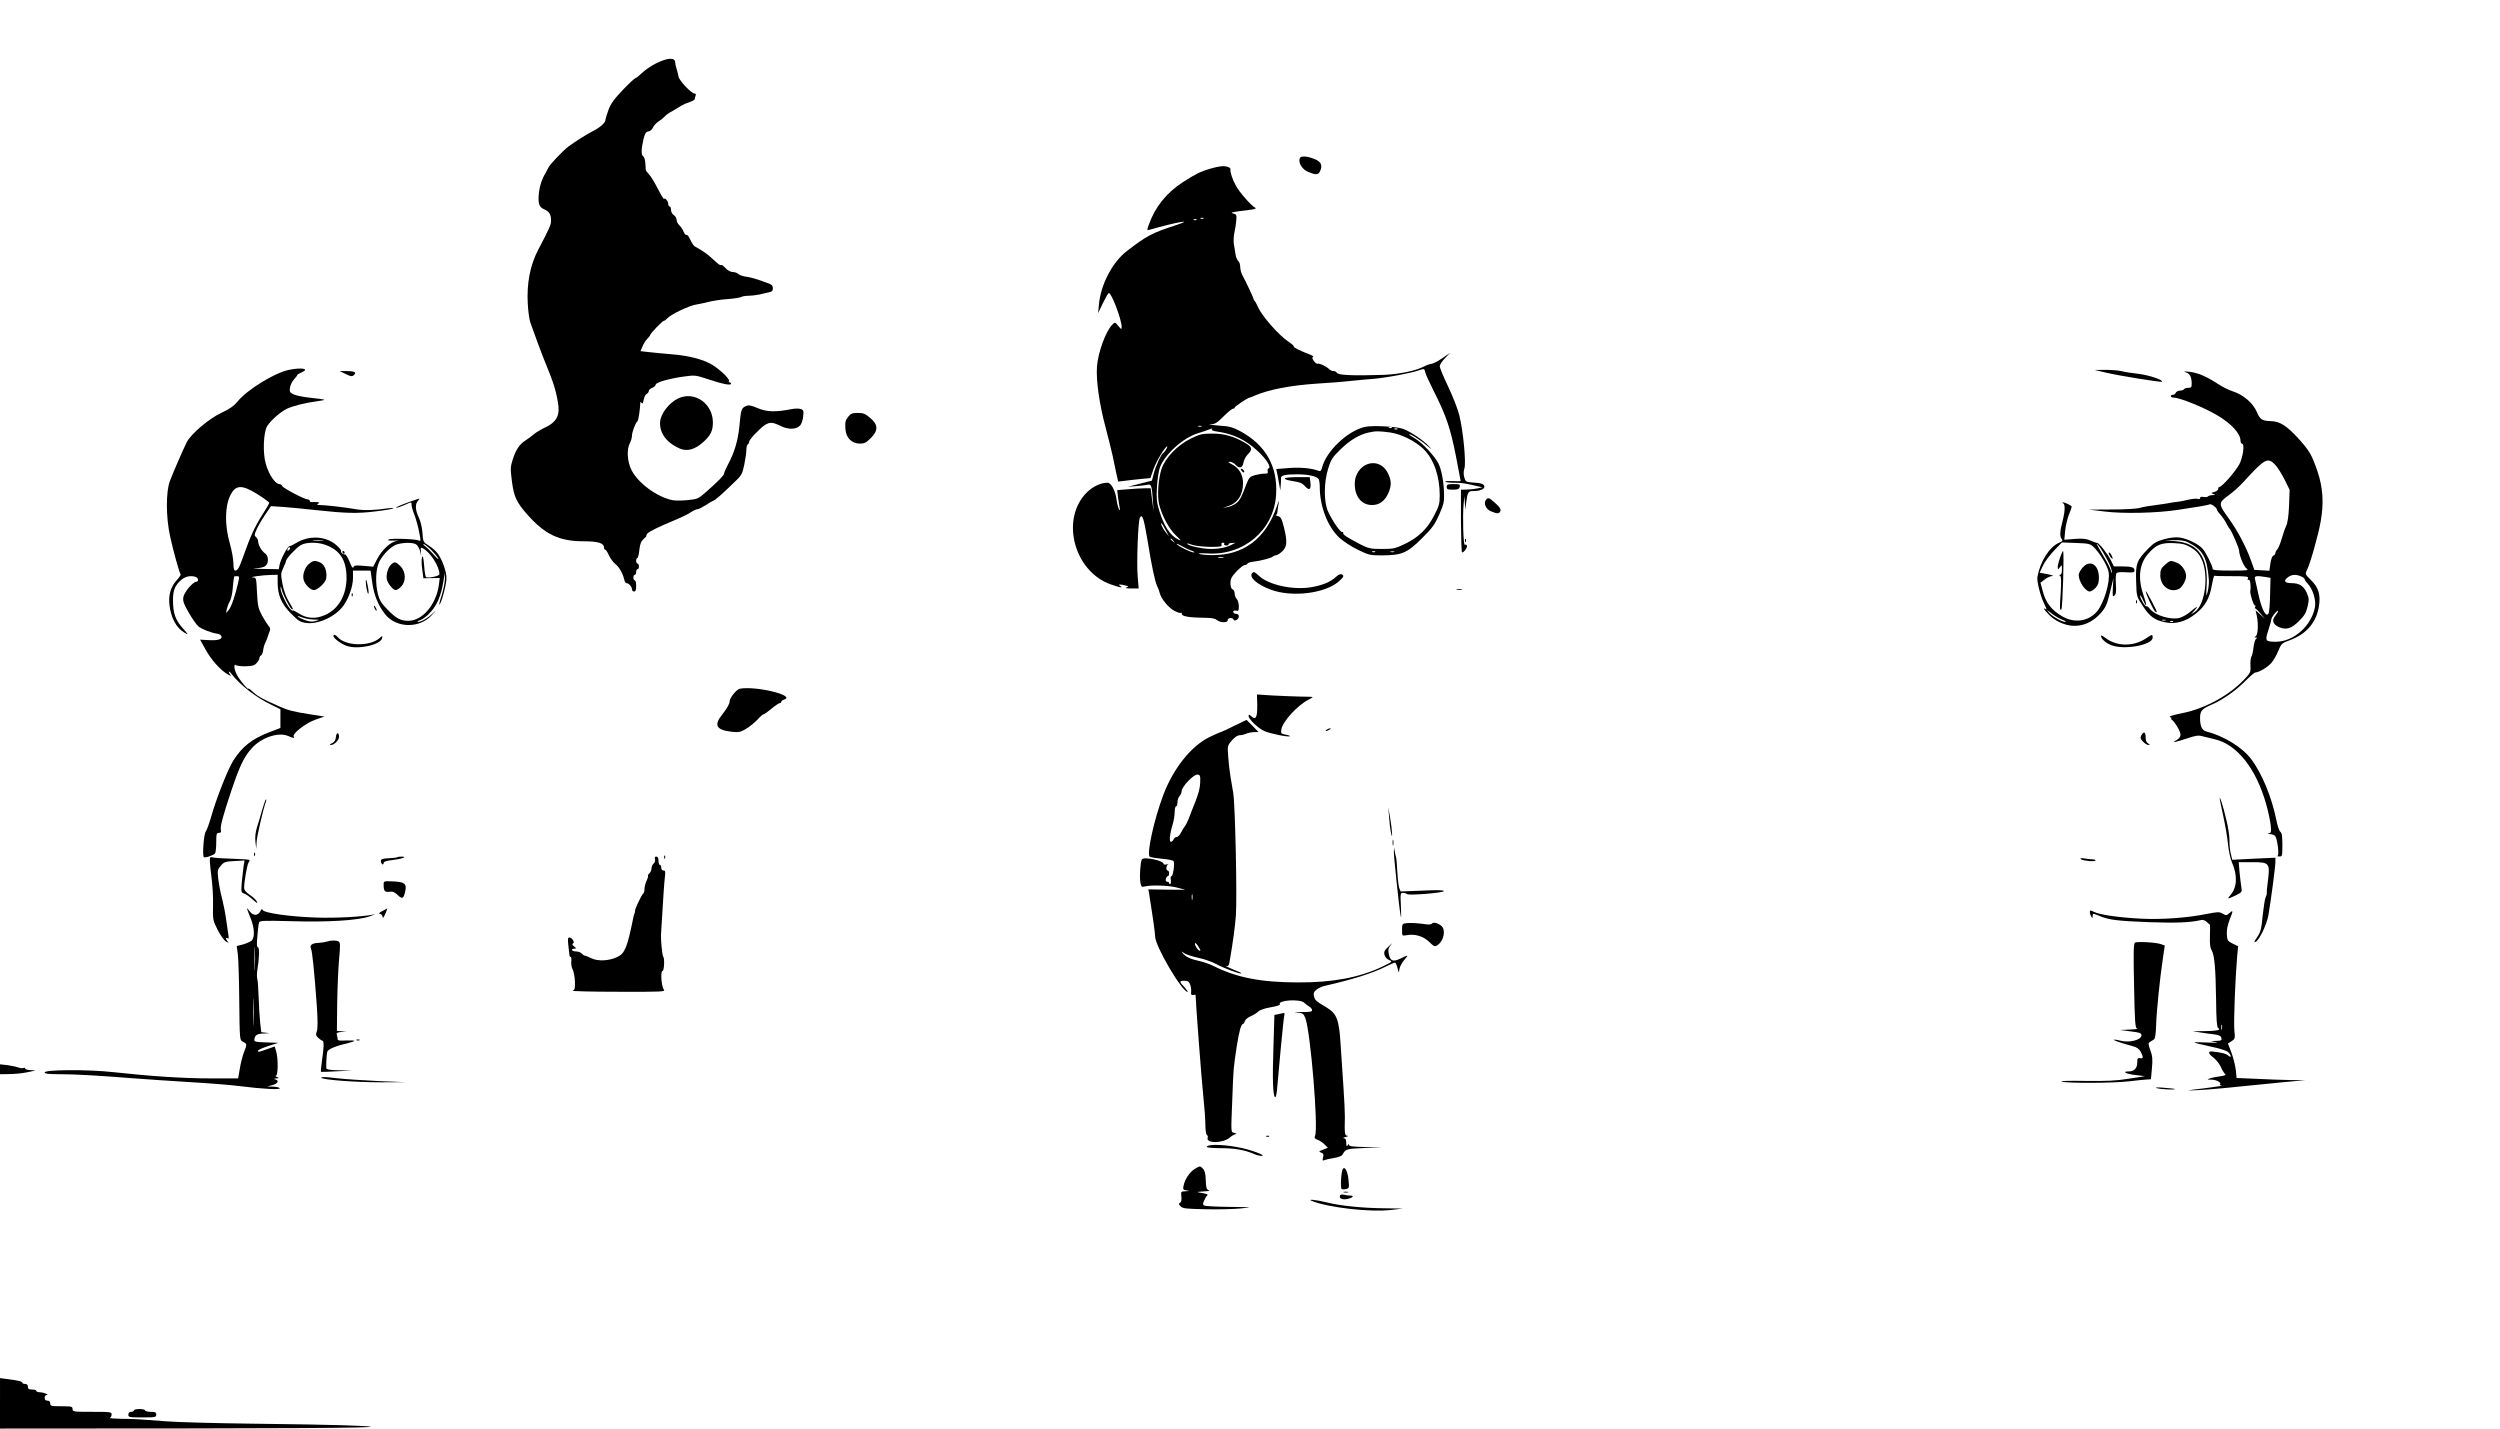 <?xml version="1.0" standalone="no"?>
<!DOCTYPE svg PUBLIC "-//W3C//DTD SVG 20010904//EN"
 "http://www.w3.org/TR/2001/REC-SVG-20010904/DTD/svg10.dtd">
<svg version="1.0" xmlns="http://www.w3.org/2000/svg"
 width="1792pt" height="1024pt" viewBox="0 0 1792 1024"
 preserveAspectRatio="xMidYMid meet">

<g transform="translate(0,1024) scale(0.1,-0.1)"
fill="#000000" stroke="none">
<path d="M4703 9786 c-34 -17 -79 -48 -100 -68 -22 -21 -43 -38 -48 -38 -5 0
-46 -38 -91 -85 -63 -66 -86 -98 -103 -144 -11 -32 -21 -63 -21 -69 0 -21 -35
-53 -85 -79 -48 -24 -137 -81 -180 -113 -40 -30 -136 -131 -145 -153 -6 -12
-14 -29 -19 -37 -26 -41 -42 -90 -48 -141 -8 -77 1 -104 37 -119 36 -15 50
-37 50 -80 0 -32 -8 -50 -92 -210 -58 -111 -83 -241 -75 -386 3 -54 11 -115
18 -134 36 -102 83 -229 94 -255 71 -173 87 -221 104 -317 17 -95 -7 -143 -95
-184 -28 -13 -62 -34 -75 -45 -13 -12 -41 -32 -62 -46 -44 -28 -70 -67 -93
-141 -15 -46 -16 -65 -5 -148 14 -114 33 -155 115 -247 124 -139 227 -187 399
-187 106 0 147 -13 147 -46 0 -8 4 -14 8 -14 5 0 17 -18 27 -41 10 -22 31 -50
46 -62 28 -23 52 -64 63 -109 3 -16 11 -28 17 -28 16 0 39 -26 39 -44 0 -9 7
-16 15 -16 11 0 15 11 15 40 0 22 -4 40 -10 40 -5 0 -10 9 -10 20 0 11 5 20
10 20 6 0 10 9 10 20 0 11 5 20 10 20 6 0 10 9 10 20 0 11 -4 20 -10 20 -5 0
-10 9 -10 20 0 11 4 20 9 20 4 0 11 26 14 58 5 45 12 62 32 80 14 12 23 22 19
22 -3 0 -1 6 5 14 13 16 81 49 196 97 44 18 96 43 115 56 19 13 41 23 50 23 8
0 35 14 60 30 25 16 48 30 51 30 10 0 62 45 140 121 66 62 69 68 84 138 8 40
15 87 15 106 0 19 5 37 10 40 6 3 10 12 10 19 0 15 75 94 112 119 36 23 57 22
115 -7 55 -27 112 -25 139 5 9 10 19 39 21 63 5 41 3 47 -17 54 -13 5 -43 4
-69 -1 -110 -22 -175 -20 -239 7 -51 22 -65 24 -86 15 -32 -15 -35 -25 -46
-144 -10 -103 -35 -188 -84 -279 -14 -27 -26 -54 -26 -61 0 -12 -46 -59 -132
-134 -53 -47 -60 -49 -131 -56 -41 -4 -90 -4 -108 0 -113 24 -247 124 -293
217 -30 60 -35 146 -11 192 8 15 15 39 15 52 0 27 26 95 39 104 7 4 18 76 21
135 0 6 4 4 9 -3 6 -10 10 -3 15 23 4 20 14 39 22 42 7 3 14 12 14 19 0 8 11
19 25 24 14 5 25 16 25 23 0 16 101 45 210 59 71 10 80 8 165 -20 108 -36 165
-47 165 -32 0 5 -5 10 -11 10 -5 0 -7 4 -4 10 8 12 -68 85 -121 116 -64 38
-167 65 -284 74 -58 5 -133 12 -167 16 l-62 7 15 35 c8 20 24 44 34 54 11 11
20 22 20 26 1 11 88 102 98 102 5 0 17 9 26 19 24 27 152 88 201 97 22 3 64
13 94 20 30 8 91 17 135 20 45 3 89 10 98 15 9 5 33 9 53 9 20 0 55 4 78 9 23
6 54 12 70 16 20 4 27 11 27 29 0 17 -8 26 -27 33 -16 5 -50 18 -78 28 -27 9
-68 20 -89 22 -22 3 -46 12 -54 19 -7 8 -25 14 -39 14 -15 0 -36 11 -49 25
-13 14 -26 25 -29 25 -3 0 -9 0 -13 0 -4 0 -28 19 -53 43 -39 37 -64 54 -129
91 -8 5 -23 27 -32 48 -10 22 -21 37 -26 34 -6 -3 -15 7 -22 23 -6 16 -20 37
-31 47 -10 9 -19 27 -19 38 0 12 -9 27 -20 34 -11 7 -20 23 -20 37 0 14 -4 25
-10 25 -5 0 -10 8 -10 19 0 19 -23 45 -31 36 -3 -2 -22 30 -44 72 -21 43 -49
89 -62 102 -12 14 -23 28 -24 31 0 3 -1 24 -3 48 -1 24 -8 47 -15 51 -16 10
-15 52 1 121 11 45 18 56 36 58 13 2 27 14 32 27 5 13 22 32 37 42 15 9 37 27
48 38 11 12 27 24 35 28 8 4 33 18 55 32 22 14 47 28 55 31 8 3 27 10 43 16
15 6 27 14 27 18 0 5 3 15 6 24 4 10 1 16 -8 16 -22 0 -108 91 -114 120 -2 14
-9 39 -14 56 -6 17 -10 37 -10 46 0 38 -55 35 -137 -6z"/>
<path d="M9317 9106 c-13 -33 18 -82 62 -99 53 -22 68 -21 81 2 21 40 12 68
-26 86 -56 26 -110 31 -117 11z"/>
<path d="M8675 9031 c-69 -20 -105 -38 -195 -96 -118 -76 -200 -178 -245 -305
-15 -42 -15 -42 8 -36 193 55 327 78 186 32 -172 -56 -208 -75 -351 -185 -104
-79 -189 -242 -201 -386 l-6 -60 35 73 c19 39 38 72 42 72 20 0 92 -191 92
-243 -1 -21 -2 -20 -24 7 -23 28 -24 28 -43 9 -47 -47 -103 -200 -110 -303 -7
-98 18 -271 61 -430 18 -69 41 -161 51 -205 9 -44 22 -104 28 -134 l12 -53 50
6 c27 4 79 9 115 13 l66 6 23 66 c20 56 83 161 97 161 7 0 -15 -38 -26 -45
-17 -10 -56 -96 -70 -150 l-13 -50 -86 -22 -86 -22 65 5 c36 3 72 8 81 10 21
6 27 -17 33 -117 l5 -74 -11 83 -10 82 -42 0 c-24 0 -78 -3 -121 -7 l-77 -6 6
-51 c4 -28 9 -62 12 -76 4 -19 3 -21 -5 -10 -5 8 -13 37 -17 65 -9 69 -39 125
-66 125 -46 0 -102 -26 -145 -67 -195 -190 -96 -571 172 -663 63 -22 89 -26
65 -10 -13 9 -13 10 0 10 8 0 26 -3 39 -7 23 -6 23 -7 5 -14 -12 -4 1 -7 34
-7 l54 0 -7 84 c-9 98 3 405 16 425 17 27 28 -7 53 -156 32 -197 55 -304 70
-335 7 -14 16 -37 19 -51 10 -41 64 -107 106 -128 21 -11 41 -17 45 -14 3 4 6
2 6 -4 0 -22 45 -30 192 -32 27 -1 53 -7 62 -16 8 -8 28 -15 45 -15 21 0 31 5
31 15 0 17 36 21 42 4 6 -17 38 2 38 22 0 12 -7 19 -20 19 -11 0 -20 6 -20 14
0 9 7 12 20 9 17 -5 20 0 20 32 0 20 -7 43 -15 51 -8 9 -15 26 -15 40 0 14 -7
27 -15 30 -10 4 -15 20 -15 44 0 31 8 46 43 84 24 25 51 46 60 46 8 0 17 5 19
10 2 6 21 12 43 14 51 6 127 26 140 37 5 5 15 9 22 9 7 0 27 12 43 27 36 32
39 72 12 178 -15 58 -22 71 -43 76 -13 4 -19 7 -14 8 6 1 11 9 11 19 1 9 4 35
8 57 6 34 4 32 -12 -15 -78 -230 -239 -351 -462 -349 -41 0 -84 4 -95 9 -11 4
14 6 60 3 260 -17 477 168 492 420 13 204 -75 359 -260 458 -53 28 -76 34
-157 39 -52 4 -77 8 -55 8 35 2 48 10 95 57 30 30 60 55 67 55 7 0 13 4 13 9
0 7 95 71 107 71 3 0 19 6 36 14 104 44 252 73 443 86 87 5 200 14 249 20 50
5 124 12 165 15 89 8 263 40 319 60 41 14 41 14 47 -13 3 -15 33 -80 66 -145
85 -169 115 -258 154 -456 19 -96 34 -176 34 -178 0 -3 -25 -3 -55 -1 -30 1
-55 0 -55 -4 0 -5 27 -8 61 -8 55 0 83 -4 174 -26 l30 -7 -30 -7 c-16 -4 -51
-8 -77 -9 l-46 -1 0 -225 c1 -124 4 -225 8 -225 14 0 42 39 35 50 -3 5 -10 8
-15 5 -11 -7 -17 206 -9 290 l6 60 3 -50 3 -50 7 56 c9 68 15 79 44 79 52 0
86 12 86 31 0 20 -19 27 -90 31 -41 3 -45 6 -54 36 -6 21 -6 45 1 65 13 42 -9
270 -37 382 -11 44 -47 136 -80 205 -33 69 -60 134 -60 145 0 10 17 37 38 58
l37 39 -50 -35 c-46 -32 -73 -45 -100 -48 -5 -1 -26 -9 -45 -19 -57 -29 -178
-53 -285 -57 -224 -7 -327 -2 -333 16 -2 6 -12 11 -22 11 -10 0 -25 6 -32 14
-20 20 -71 44 -84 39 -6 -2 -18 7 -27 21 -12 17 -13 26 -5 28 6 2 -4 10 -23
17 -67 25 -121 52 -115 58 3 3 -14 18 -37 33 -70 46 -194 187 -221 252 -8 18
-18 37 -23 41 -4 5 -8 12 -8 16 0 7 -58 130 -81 171 -7 14 -14 39 -14 56 0 17
-6 37 -14 43 -8 7 -17 28 -20 49 -3 20 -8 54 -12 74 -3 21 -1 59 5 85 6 27 12
66 13 88 3 34 0 40 -22 45 -27 7 -12 10 119 26 39 5 49 9 37 16 -30 17 -111
109 -137 157 -24 42 -43 100 -39 117 3 12 -25 24 -55 23 -16 0 -57 -8 -90 -18z
m-48 -357 c-3 -3 -12 -4 -19 -1 -8 3 -5 6 6 6 11 1 17 -2 13 -5z m-50 -10 c-3
-3 -12 -4 -19 -1 -8 3 -5 6 6 6 11 1 17 -2 13 -5z m36 -1481 c-7 -2 -19 -2
-25 0 -7 3 -2 5 12 5 14 0 19 -2 13 -5z m73 -22 c-3 -5 16 -12 42 -15 111 -16
200 -58 285 -137 64 -58 102 -119 80 -126 -6 -2 -9 -12 -6 -21 3 -14 -2 -18
-24 -17 -15 0 -46 -5 -68 -11 -35 -10 -42 -17 -59 -60 -38 -101 -48 -120 -76
-142 -16 -12 -43 -24 -62 -27 l-33 -5 35 11 c71 22 110 81 110 167 0 60 -30
109 -80 134 -27 14 -30 18 -14 18 11 0 29 -9 39 -20 28 -31 51 -26 58 14 3 18
17 45 31 59 36 36 33 52 -18 82 -82 48 -154 68 -240 67 -69 0 -88 -5 -151 -36
-95 -47 -183 -138 -209 -217 -24 -73 -32 -195 -17 -256 21 -82 71 -175 120
-221 39 -37 42 -41 16 -29 -58 29 -102 97 -136 208 -18 59 -21 87 -16 168 3
53 12 116 21 140 35 94 164 211 271 245 33 10 69 22 80 27 27 10 27 10 21 0z
m-332 -718 l26 -48 -24 29 c-21 26 -40 66 -31 66 2 0 15 -21 29 -47z m57 -80
c13 -16 12 -17 -3 -4 -10 7 -18 15 -18 17 0 8 8 3 21 -13z m127 -69 c20 -7 29
-13 19 -14 -20 0 -113 45 -122 60 -3 5 10 0 30 -11 20 -12 53 -28 73 -35z
m136 26 c74 0 87 2 82 15 -3 9 0 15 10 15 8 0 12 -4 9 -10 -3 -5 3 -10 15 -10
12 0 19 4 16 8 -2 4 7 9 22 10 l27 1 -25 -13 c-51 -28 -136 -38 -211 -26 -63
9 -109 24 -109 34 0 2 17 -2 38 -10 20 -7 77 -13 126 -14z m94 -77 c-10 -2
-26 -2 -35 0 -10 3 -2 5 17 5 19 0 27 -2 18 -5z"/>
<path d="M8900 6865 c7 -9 15 -13 17 -11 7 7 -7 26 -19 26 -6 0 -6 -6 2 -15z"/>
<path d="M2072 7589 c-102 -20 -302 -143 -370 -228 -24 -30 -57 -53 -115 -80
-90 -42 -218 -151 -249 -212 -26 -52 -98 -218 -121 -279 -28 -77 -28 -257 2
-393 22 -102 67 -266 76 -275 2 -3 -11 -22 -30 -43 -42 -47 -59 -106 -50 -178
12 -94 49 -161 107 -196 31 -18 31 -16 -13 33 -52 58 -69 107 -69 202 0 69 15
106 60 144 30 25 70 33 104 20 19 -7 21 -34 3 -34 -24 0 -87 -75 -93 -111 -4
-28 3 -49 40 -112 24 -42 55 -86 68 -97 24 -20 93 -47 138 -53 14 -2 26 -11
28 -20 4 -21 -31 -30 -100 -25 l-54 3 39 -70 c41 -75 107 -149 160 -179 17
-10 26 -13 20 -5 -7 7 -13 18 -13 23 0 6 8 0 18 -13 63 -82 179 -172 291 -225
l61 -30 0 -67 0 -67 -81 -31 c-124 -48 -194 -103 -258 -205 -39 -63 -121 -271
-156 -396 -15 -52 -33 -102 -40 -110 -14 -16 -26 -172 -14 -184 8 -8 72 14 81
28 4 6 8 41 8 79 0 59 2 67 19 67 14 0 18 5 14 20 -6 24 13 96 74 279 60 179
92 246 147 307 68 77 190 118 260 89 41 -18 49 -18 41 -5 -12 20 82 94 152
120 l68 24 -110 17 c-109 17 -152 28 -210 54 -135 60 -159 73 -206 118 -11 9
-19 14 -19 11 0 -12 -45 40 -73 83 -15 24 -27 55 -27 70 0 16 4 23 8 17 4 -6
35 -10 69 -10 50 1 66 5 82 23 12 12 21 29 21 37 0 8 5 16 11 18 6 2 13 18 15
36 2 18 9 42 15 54 6 11 15 33 19 47 4 14 11 33 15 42 3 9 0 23 -9 31 -8 9
-29 42 -47 74 -28 53 -32 70 -37 167 -5 107 -5 107 -31 108 -35 2 72 17 132
18 l47 1 0 -54 c0 -91 26 -153 95 -223 52 -53 66 -62 108 -68 86 -13 212 45
269 124 39 55 68 139 68 199 l0 52 63 0 63 0 12 -85 c12 -91 44 -168 95 -231
81 -98 246 -99 332 -3 l30 34 -35 -32 c-34 -31 -88 -58 -97 -49 -3 2 6 7 19
11 13 4 38 21 56 39 61 57 94 130 112 251 l8 50 1 -42 c0 -23 -10 -77 -23
-119 -14 -42 -21 -73 -16 -68 16 17 50 146 50 190 0 49 -31 135 -65 179 -12
17 -41 41 -63 55 -39 24 -40 27 -44 91 -3 39 -14 85 -27 111 -25 53 -27 95 -5
119 16 17 15 18 -17 7 -76 -25 -153 -57 -139 -57 8 -1 35 8 59 19 53 24 51 24
51 0 0 -11 9 -43 21 -72 11 -29 26 -84 33 -121 13 -63 13 -68 -3 -61 -26 11
-197 17 -215 7 -12 -7 1 -9 41 -8 32 1 41 0 20 -2 -47 -5 -109 -63 -147 -136
l-25 -49 -68 6 c-56 5 -69 4 -74 -10 -4 -10 -13 2 -27 38 -12 29 -26 53 -31
53 -17 0 -36 16 -30 25 3 5 -13 24 -36 44 -76 65 -196 70 -288 13 -20 -12 -40
-22 -46 -22 -14 0 -63 -93 -71 -132 l-6 -33 -112 2 c-64 1 -86 3 -51 5 66 4
85 18 85 64 0 17 -8 34 -21 43 -24 17 -49 60 -49 86 0 10 -7 23 -15 30 -13 11
-13 16 1 48 8 21 35 68 60 106 l46 68 91 -6 c51 -4 148 -13 217 -21 232 -25
308 -27 439 -11 68 8 126 18 130 22 3 4 -12 4 -34 1 -101 -15 -175 -17 -235
-7 -77 14 -213 29 -255 30 -23 0 -27 2 -15 10 12 8 10 10 -10 11 -14 1 -31 1
-37 0 -7 -1 -13 3 -13 9 0 5 -6 10 -14 10 -23 0 -177 81 -183 96 -3 8 -12 14
-20 14 -30 0 -76 67 -98 145 -23 77 -17 227 10 271 27 42 94 101 141 124 45
21 137 44 224 55 66 9 62 11 -57 24 -50 5 -105 17 -121 25 -25 13 -28 19 -24
47 3 18 15 44 28 58 13 14 24 29 24 32 0 4 13 12 30 19 62 26 6 38 -88 19z
m-227 -891 c46 -29 84 -57 85 -62 0 -5 -23 -45 -51 -88 -52 -82 -86 -156 -134
-293 -31 -87 -41 -105 -60 -105 -7 0 -12 18 -12 53 0 28 -12 95 -27 147 -35
123 -34 257 2 333 39 83 82 86 197 15z m468 -335 c-18 -2 -48 -2 -65 0 -18 2
-4 4 32 4 36 0 50 -2 33 -4z m18 -28 c106 -38 152 -109 153 -235 0 -124 -56
-224 -151 -267 -69 -32 -134 -28 -193 11 -22 14 -40 23 -40 20 0 -4 -7 -1 -16
7 -23 19 -74 125 -73 151 1 19 2 17 8 -7 9 -37 57 -131 71 -140 16 -10 12 2
-20 54 -19 30 -36 78 -45 124 -13 70 -13 77 5 115 11 23 20 46 20 51 0 16 71
92 105 113 37 22 116 24 176 3z m653 2 c10 -7 22 -29 27 -47 l8 -35 -2 32 c-3
28 -1 31 15 22 53 -28 118 -130 118 -185 0 -14 -86 -31 -97 -20 -4 4 -10 41
-13 84 -4 53 -9 71 -15 59 -4 -11 -4 -49 1 -85 l9 -67 59 1 58 1 -6 -49 c-19
-141 -118 -258 -219 -258 -56 0 -87 17 -148 79 -45 46 -59 69 -70 112 -20 80
-16 178 9 231 28 57 91 118 134 128 52 13 113 11 132 -3z m104 -36 c22 -22 46
-50 53 -63 6 -13 -7 -2 -31 25 -23 26 -51 54 -63 62 -12 8 -16 15 -10 15 6 0
29 -18 51 -39z m-1016 -3 c-7 -7 -12 -8 -12 -2 0 14 12 26 19 19 2 -3 -1 -11
-7 -17z m-364 -230 c-20 -92 -49 -177 -68 -200 l-20 -23 6 30 c4 17 13 41 21
54 8 13 17 49 20 81 4 47 8 85 12 98 1 1 10 2 20 2 17 0 18 -4 9 -42z m539
-269 c48 -1 48 -1 15 -10 -26 -8 -44 -6 -78 7 -25 9 -47 21 -50 25 -2 5 11 2
30 -6 20 -8 57 -15 83 -16z"/>
<path d="M2217 6200 c-31 -24 -50 -78 -41 -114 8 -35 49 -76 75 -76 11 0 36
15 55 34 26 26 34 42 34 70 0 47 -17 81 -47 95 -34 15 -47 14 -76 -9z"/>
<path d="M2801 6191 c-22 -22 -36 -79 -27 -109 10 -31 46 -72 62 -72 8 0 26
11 39 25 37 37 35 106 -4 146 -35 34 -44 36 -70 10z"/>
<path d="M15095 7569 c93 -22 396 -71 402 -65 12 12 -93 47 -167 56 -47 5
-103 14 -125 20 -22 5 -74 9 -115 9 l-75 -1 80 -19z"/>
<path d="M2478 7559 c34 -17 45 -19 57 -9 24 20 7 30 -48 30 l-52 0 43 -21z"/>
<path d="M15671 7570 c28 -11 39 -35 39 -82 0 -23 -4 -28 -24 -28 -14 0 -28
-4 -31 -10 -3 -5 -17 -10 -30 -10 -12 0 -25 -7 -29 -15 -3 -8 -12 -15 -21 -15
-8 0 -15 -4 -15 -10 0 -5 9 -10 20 -10 44 0 218 -70 315 -128 100 -59 165
-130 165 -182 0 -11 5 -20 10 -20 21 0 9 -94 -18 -147 -27 -51 -124 -163 -143
-163 -5 0 -9 -7 -9 -15 0 -8 -12 -18 -27 -21 -25 -7 -25 -8 -8 -15 17 -7 16
-8 -7 -8 -15 -1 -29 -5 -32 -10 -3 -4 -17 -6 -31 -3 -16 3 -25 0 -25 -8 0 -7
-7 -10 -16 -6 -9 4 -44 0 -78 -8 -33 -8 -68 -14 -76 -14 -8 0 -26 -3 -40 -6
-14 -3 -61 -10 -105 -16 -44 -5 -96 -14 -115 -20 -20 -7 -108 -12 -200 -12
l-165 -1 115 -14 c132 -16 368 -11 520 12 130 19 222 35 230 40 9 6 50 -24 50
-36 0 -5 11 -22 24 -36 14 -15 33 -42 43 -62 10 -20 21 -38 25 -41 11 -8 68
-140 68 -157 0 -33 34 -115 53 -128 19 -14 8 -15 -111 -15 -99 0 -132 3 -132
13 0 21 -50 121 -73 145 -31 34 -109 71 -162 79 -30 4 -68 0 -112 -12 -54 -15
-75 -27 -112 -65 -86 -88 -94 -108 -89 -242 3 -104 3 -104 47 -171 49 -76 86
-103 163 -118 74 -15 147 6 217 62 67 53 100 111 115 202 7 39 15 71 19 70 4
-2 61 -3 127 -3 107 0 119 -2 113 -17 -4 -11 -3 -14 5 -9 11 7 18 -41 12 -83
-2 -21 23 -101 33 -101 4 0 6 -4 3 -9 -4 -5 -3 -11 1 -13 5 -2 22 -19 38 -38
l30 -35 -33 30 -34 30 9 -40 c12 -60 8 -136 -8 -146 -12 -7 -12 -9 1 -9 12 0
12 -2 2 -8 -7 -5 -15 -33 -19 -63 -3 -30 -10 -59 -15 -66 -5 -7 -8 -35 -7 -63
3 -50 1 -53 -51 -107 -107 -111 -280 -204 -438 -235 -73 -15 -99 -24 -86 -29
10 -4 15 -8 9 -8 -6 -1 -5 -4 1 -9 22 -14 64 -85 64 -108 0 -15 -10 -29 -27
-38 -42 -23 -17 -19 71 10 65 22 84 25 115 16 20 -5 59 -15 86 -21 160 -37
297 -210 369 -466 14 -49 28 -115 32 -147 5 -49 4 -57 -12 -61 -14 -3 -11 -5
7 -6 15 0 31 -7 37 -13 16 -20 31 -137 18 -142 -6 -2 -1 -5 12 -5 21 -1 22 2
22 84 0 61 -4 86 -14 92 -8 4 -22 46 -31 93 -32 158 -103 328 -178 428 -64 85
-197 167 -320 198 -33 8 -47 37 -47 98 0 50 13 65 83 95 77 33 177 103 242
170 33 33 65 61 73 61 24 0 89 39 114 69 14 16 36 54 48 84 22 53 26 57 81 77
118 43 190 124 210 238 15 86 0 140 -57 195 -40 39 -42 43 -29 68 24 46 82
250 100 353 23 130 16 241 -23 356 -41 121 -57 148 -140 240 -80 87 -130 119
-189 121 -69 2 -83 11 -106 66 -27 63 -96 123 -170 147 -29 9 -79 34 -112 56
-81 53 -144 79 -202 85 -41 4 -44 4 -22 -5z m638 -662 c17 -18 47 -66 67 -106
l36 -73 -4 -112 c-3 -74 -10 -124 -21 -147 -9 -19 -23 -62 -33 -95 -9 -32 -23
-65 -30 -73 -8 -7 -14 -19 -14 -27 0 -7 -7 -15 -15 -18 -8 -4 -17 -27 -21 -57
l-7 -51 -54 3 -54 3 -23 65 c-34 96 -96 215 -159 302 -78 108 -78 112 1 170
31 23 77 64 102 92 155 170 175 181 229 124z m-626 -555 c108 -55 137 -106
150 -268 2 -22 -2 -60 -8 -85 -12 -43 -12 -40 -8 40 13 206 -59 308 -227 321
l-75 6 68 1 c46 1 78 -3 100 -15z m24 -39 c35 -21 55 -43 72 -78 57 -113 28
-336 -49 -384 l-25 -16 24 27 c34 37 21 34 -29 -8 -22 -19 -57 -39 -77 -44
-61 -17 -175 18 -211 63 -11 14 -22 23 -25 20 -8 -8 -47 56 -47 76 0 8 9 -5
20 -29 30 -65 32 -46 4 34 -41 121 -30 221 32 293 57 67 95 83 186 79 64 -3
85 -9 125 -33z m788 -206 c14 -6 25 -15 25 -20 0 -5 11 -21 25 -36 33 -35 57
-115 49 -162 -24 -135 -152 -249 -279 -250 -77 0 -81 6 -56 81 11 35 21 69 21
77 0 8 11 27 25 44 30 35 34 22 4 -16 -27 -34 -17 -62 29 -82 51 -21 87 -10
143 46 38 38 49 58 60 103 11 50 10 61 -6 97 -23 51 -53 70 -110 70 -51 0 -60
18 -23 44 27 19 58 20 93 4z m-255 -4 l35 -6 -3 -120 c-1 -66 -6 -127 -11
-135 -17 -31 -47 23 -70 125 -12 53 -24 107 -27 120 -7 24 7 27 76 16z m-717
-311 c-7 -2 -19 -2 -25 0 -7 3 -2 5 12 5 14 0 19 -2 13 -5z m54 -9 c-3 -3 -12
-4 -19 -1 -8 3 -5 6 6 6 11 1 17 -2 13 -5z"/>
<path d="M15518 6191 c-28 -25 -33 -36 -33 -75 0 -78 72 -130 136 -96 22 13
49 61 49 90 0 37 -30 81 -65 96 -46 19 -50 18 -87 -15z"/>
<path d="M15381 6002 c-1 -18 55 -138 68 -146 6 -4 11 -5 11 -3 0 12 -79 160
-79 149z"/>
<path d="M4865 7386 c-65 -29 -127 -107 -133 -166 -8 -82 46 -155 143 -196 53
-22 109 -5 169 50 51 47 66 79 66 139 -1 134 -129 224 -245 173z"/>
<path d="M6081 7254 c-22 -28 -24 -39 -21 -89 4 -64 45 -104 104 -105 31 0 45
7 77 39 55 55 55 96 -3 145 -35 30 -49 36 -89 36 -39 0 -51 -4 -68 -26z"/>
<path d="M9784 7180 c-125 -28 -279 -175 -308 -293 -5 -22 -11 -27 -24 -22
-48 19 -135 27 -216 20 l-88 -7 8 -36 c4 -21 10 -55 14 -77 l7 -40 3 35 c2 19
3 42 2 51 -2 22 26 29 119 29 76 0 138 -14 151 -34 4 -6 8 -31 8 -55 0 -141
56 -286 140 -365 28 -26 86 -64 134 -87 78 -38 89 -40 172 -40 142 1 179 16
284 120 77 76 94 100 126 172 32 72 37 94 35 149 -2 88 -19 177 -41 219 -28
54 -116 148 -166 177 -24 14 -44 28 -44 30 0 11 80 -38 125 -77 39 -33 43 -36
20 -10 -40 44 -135 108 -188 127 -45 17 -220 26 -273 14z m193 -6 c-3 -3 -12
-4 -19 -1 -8 3 -5 6 6 6 11 1 17 -2 13 -5z m40 -10 c-3 -3 -12 -4 -19 -1 -8 3
-5 6 6 6 11 1 17 -2 13 -5z m-52 -24 c80 -12 178 -61 238 -118 74 -72 117
-194 117 -333 0 -60 -5 -77 -41 -146 -50 -96 -110 -154 -209 -202 -69 -33 -82
-36 -165 -36 -81 0 -96 4 -150 31 -103 54 -130 71 -127 84 1 6 -1 9 -6 6 -11
-7 -74 83 -103 149 -31 69 -30 207 2 309 19 61 31 80 86 133 64 64 134 107
200 122 52 12 77 12 158 1z m-108 -856 c-3 -3 -12 -4 -19 -1 -8 3 -5 6 6 6 11
1 17 -2 13 -5z m136 -1 c-7 -2 -19 -2 -25 0 -7 3 -2 5 12 5 14 0 19 -2 13 -5z"/>
<path d="M9795 6910 c-43 -18 -78 -67 -83 -118 -9 -101 42 -172 122 -172 53 0
91 27 117 84 24 53 24 90 -2 143 -30 63 -93 89 -154 63z"/>
<path d="M9210 6810 c0 -5 17 -12 38 -15 73 -12 84 -16 108 -42 30 -32 43 -22
37 30 l-5 37 -89 0 c-50 0 -89 -4 -89 -10z"/>
<path d="M10370 6750 c0 -17 7 -20 44 -20 35 0 45 4 49 20 5 18 0 20 -44 20
-42 0 -49 -3 -49 -20z"/>
<path d="M10652 6658 c-20 -25 -2 -68 35 -83 46 -19 59 -19 68 2 4 13 -5 28
-35 55 -46 42 -53 44 -68 26z"/>
<path d="M14788 6633 c16 -6 15 -56 -3 -126 -20 -76 -22 -112 -7 -130 10 -12
7 -17 -18 -27 -69 -29 -136 -134 -156 -246 -5 -30 21 -134 47 -188 22 -46 23
-50 8 -40 -29 18 27 -47 61 -71 116 -80 245 -65 338 40 35 40 45 61 66 148
l25 102 -4 -68 c-3 -60 -2 -67 11 -56 12 10 14 28 11 80 -3 37 -1 72 3 79 5 8
27 11 69 8 52 -3 61 -2 61 13 0 22 -20 29 -90 29 l-58 0 -21 43 c-22 45 -87
128 -99 125 -4 0 -25 7 -47 17 -31 14 -56 16 -114 12 l-74 -6 6 63 c3 34 15
86 26 115 12 28 21 55 21 59 0 8 -49 32 -64 31 -6 0 -5 -3 2 -6z m218 -313
c44 -41 103 -139 109 -183 11 -71 -34 -220 -83 -279 -61 -72 -161 -87 -248
-37 -76 43 -119 97 -140 176 l-18 66 30 23 c16 13 40 24 54 25 14 1 -1 7 -32
13 l-58 11 24 51 c13 28 49 76 80 108 l56 58 99 -4 c90 -3 102 -5 127 -28z
m99 -93 c20 -37 34 -75 32 -85 -4 -13 -5 -13 -6 4 0 11 -23 58 -51 104 -27 46
-50 86 -50 89 1 13 42 -48 75 -112z m-325 -428 c17 -6 29 -13 26 -16 -9 -9
-92 35 -116 63 -24 27 -24 27 17 -4 23 -18 56 -37 73 -43z"/>
<path d="M14766 6243 c-9 -26 -16 -56 -16 -67 1 -21 1 -21 15 -2 14 19 15 18
15 -17 0 -23 -5 -37 -12 -37 -10 0 -10 -2 -1 -8 8 -5 9 -38 4 -122 -8 -113 -7
-130 5 -117 9 8 21 417 12 417 -3 0 -13 -21 -22 -47z"/>
<path d="M14926 6169 c-14 -17 -26 -39 -26 -49 0 -48 48 -120 80 -120 9 0 27
12 41 26 18 20 24 37 24 73 0 96 -65 134 -119 70z"/>
<path d="M10501 6364 c0 -11 3 -14 6 -6 3 7 2 16 -1 19 -3 4 -6 -2 -5 -13z"/>
<path d="M2455 6280 c3 -5 8 -10 11 -10 2 0 4 5 4 10 0 6 -5 10 -11 10 -5 0
-7 -4 -4 -10z"/>
<path d="M15120 6261 c16 -31 32 -36 18 -7 -6 14 -15 26 -20 26 -5 0 -4 -9 2
-19z"/>
<path d="M8977 6133 c-29 -28 32 -83 133 -120 151 -56 388 -27 486 59 38 33
41 43 19 52 -8 3 -26 -6 -40 -20 -36 -35 -99 -61 -182 -74 -129 -20 -300 18
-368 82 -33 30 -38 32 -48 21z"/>
<path d="M2622 6080 c-1 -38 13 -106 19 -95 3 6 0 35 -7 65 -6 30 -12 44 -12
30z"/>
<path d="M10443 6013 c9 -2 25 -2 35 0 9 3 1 5 -18 5 -19 0 -27 -2 -17 -5z"/>
<path d="M2521 5974 c0 -11 3 -14 6 -6 3 7 2 16 -1 19 -3 4 -6 -2 -5 -13z"/>
<path d="M15311 5924 c0 -11 3 -14 6 -6 3 7 2 16 -1 19 -3 4 -6 -2 -5 -13z"/>
<path d="M2680 5895 c0 -5 5 -17 10 -25 5 -8 10 -10 10 -5 0 6 -5 17 -10 25
-5 8 -10 11 -10 5z"/>
<path d="M2390 5681 c0 -16 58 -59 96 -71 83 -28 243 8 253 56 3 18 3 19 -17
1 -70 -63 -246 -59 -301 6 -15 18 -31 22 -31 8z"/>
<path d="M15060 5683 c0 -22 34 -53 75 -68 92 -36 295 2 295 54 0 26 -1 26
-46 -4 -92 -62 -214 -60 -296 5 -16 12 -28 18 -28 13z"/>
<path d="M5302 5303 c-22 -4 -72 -66 -72 -90 0 -18 -18 -50 -57 -100 -57 -72
-37 -106 70 -118 51 -6 62 -4 104 20 25 15 62 45 82 66 19 22 39 39 44 39 5 0
31 18 57 40 26 22 53 40 59 40 6 0 11 4 11 9 0 5 9 13 20 16 90 29 -202 100
-318 78z"/>
<path d="M9012 5186 c1 -88 -10 -110 -42 -81 -16 15 -20 15 -20 3 0 -23 69
-89 114 -109 43 -18 174 -45 182 -36 3 2 -11 8 -31 11 -33 7 -35 9 -30 39 10
56 115 171 193 211 17 9 32 18 32 19 0 2 -42 4 -92 4 -51 1 -141 5 -200 8
l-108 7 2 -76z"/>
<path d="M8848 5038 c-46 -24 -91 -44 -99 -46 -8 -2 -43 -18 -79 -35 -131 -64
-259 -224 -331 -414 -68 -180 -122 -429 -97 -444 7 -5 47 -11 90 -15 44 -4 79
-11 81 -18 8 -20 -5 -106 -15 -106 -6 0 -8 -11 -6 -25 3 -14 1 -28 -3 -31 -5
-3 -9 0 -9 5 0 6 -6 11 -14 11 -9 0 -12 7 -9 20 3 11 9 20 14 20 5 0 9 9 9 20
0 11 -4 20 -10 20 -14 0 -12 37 3 44 6 3 2 3 -10 0 -13 -3 -23 -1 -23 4 0 24
-142 53 -155 32 -11 -18 -18 -124 -11 -164 6 -33 9 -36 32 -30 48 12 179 7
234 -9 l55 -15 -132 1 -132 2 5 -25 c21 -128 44 -287 44 -313 0 -68 193 -397
233 -397 4 0 -6 15 -22 33 -39 40 -39 47 -1 47 24 0 33 -6 41 -27 5 -15 9 -38
7 -52 -2 -20 1 -25 15 -23 9 2 17 2 17 0 0 -46 44 -623 55 -722 8 -76 15 -169
15 -206 0 -38 5 -72 11 -75 6 -4 8 -13 6 -19 -17 -43 108 -43 158 0 15 13 35
24 44 25 9 1 5 4 -9 8 -29 8 -27 -14 -16 266 7 197 8 202 31 355 17 107 31
160 45 160 4 0 10 9 13 20 3 11 21 27 41 35 20 9 45 24 55 34 11 11 47 24 90
31 39 6 69 16 65 21 -18 30 144 40 174 12 10 -10 27 -23 38 -29 10 -6 19 -17
19 -25 0 -11 -18 -14 -80 -13 -44 1 -58 -1 -32 -3 44 -4 50 -7 63 -39 37 -88
96 -795 70 -846 -6 -14 -2 -20 18 -28 15 -5 37 -20 50 -33 l24 -24 -35 -14
c-31 -12 -32 -14 -13 -21 16 -6 19 -13 14 -34 -6 -24 -5 -26 12 -19 10 4 41
11 68 15 26 4 52 13 57 21 26 44 26 44 156 50 l128 6 -117 1 c-87 2 -118 5
-118 15 0 8 -4 7 -10 -3 -7 -11 -10 -7 -10 18 0 23 -5 32 -17 33 -10 1 -4 5
12 9 17 4 22 8 13 9 -19 1 -21 14 -18 136 0 33 -4 128 -10 210 -6 83 -15 218
-20 301 -11 187 -27 229 -105 275 -71 41 -81 51 -87 81 -4 20 1 31 21 46 14
10 37 21 51 24 206 47 350 92 448 142 28 14 56 26 61 26 5 0 14 -19 19 -42 6
-25 10 -33 11 -20 1 28 17 59 44 90 26 28 19 28 -37 0 -53 -25 -72 -17 -82 39
-5 27 -2 39 17 61 13 15 6 11 -15 -10 -32 -30 -38 -40 -32 -62 4 -16 17 -31
34 -38 26 -10 25 -11 -54 -49 -161 -76 -353 -112 -599 -111 -267 0 -442 35
-607 118 -26 13 -71 29 -100 35 -61 13 -99 30 -119 55 -13 17 -13 17 12 0 15
-9 59 -23 100 -32 40 -8 96 -28 124 -43 54 -30 175 -75 182 -68 2 2 -11 10
-29 16 -41 16 -99 43 -77 37 13 -3 18 4 22 27 27 157 40 256 46 337 9 131 -5
789 -19 875 -6 39 -16 95 -21 125 -5 30 -12 91 -15 135 -6 79 -6 80 26 118 21
24 41 37 57 37 13 0 33 5 44 10 10 6 35 11 54 12 l36 1 -43 44 c-23 23 -43 43
-43 43 -1 0 -40 -19 -87 -42z m-245 -408 c-3 -49 -15 -92 -58 -195 -6 -16 -18
-46 -25 -65 -7 -19 -19 -42 -25 -50 -7 -8 -20 -30 -29 -47 -9 -18 -23 -33 -32
-33 -8 0 -17 -6 -20 -14 -3 -8 -11 -17 -19 -20 -16 -6 -11 55 11 126 8 26 14
65 14 87 0 23 5 41 10 41 6 0 10 13 10 29 0 16 7 36 15 45 8 8 15 24 15 36 0
30 88 122 114 118 19 -3 21 -9 19 -58z m-56 -837 c-3 -10 -5 -2 -5 17 0 19 2
27 5 18 2 -10 2 -26 0 -35z m46 -343 c14 -23 15 -28 4 -24 -16 6 -41 54 -29
54 4 0 16 -13 25 -30z"/>
<path d="M9510 5010 c-8 -5 -10 -10 -5 -10 6 0 17 5 25 10 8 5 11 10 5 10 -5
0 -17 -5 -25 -10z"/>
<path d="M2408 4958 c-2 -23 -10 -36 -28 -45 -18 -9 -20 -13 -7 -13 23 0 57
35 57 59 0 34 -19 33 -22 -1z"/>
<path d="M15349 4969 c-9 -17 -7 -25 12 -45 12 -13 30 -24 38 -24 14 1 13 2
-1 11 -12 6 -18 22 -18 44 0 39 -14 45 -31 14z"/>
<path d="M15911 4517 c-1 -4 11 -60 25 -125 14 -64 30 -155 34 -202 5 -47 17
-105 28 -130 42 -95 38 -182 -11 -237 -26 -29 -19 -29 39 -1 44 22 46 24 40
58 -3 19 -9 68 -13 108 l-6 72 95 0 c127 0 131 -5 113 -145 -5 -38 -8 -74 -7
-78 1 -4 -2 -16 -7 -26 -6 -10 -15 -69 -22 -132 -9 -99 -15 -120 -40 -157 -23
-34 -25 -40 -9 -32 26 14 78 123 90 190 17 98 50 348 50 380 l0 32 -154 -7
-155 -8 -10 41 c-6 22 -11 64 -10 94 1 29 -9 100 -24 158 -24 99 -45 165 -46
147z"/>
<path d="M1880 4438 c-11 -40 -28 -98 -38 -128 -11 -37 -15 -71 -11 -105 l6
-50 2 45 c1 39 48 244 67 293 3 9 4 17 0 17 -3 0 -14 -33 -26 -72z"/>
<path d="M9957 4385 c2 -38 8 -88 13 -110 14 -73 10 12 -5 100 l-14 80 6 -70z"/>
<path d="M9982 4200 c0 -19 2 -27 5 -17 2 9 2 25 0 35 -3 9 -5 1 -5 -18z"/>
<path d="M9991 4138 c-1 -32 38 -407 49 -463 4 -24 5 0 2 63 -5 96 -4 102 14
102 11 0 24 -4 30 -9 12 -11 264 9 264 22 0 7 -54 8 -155 3 l-155 -6 -10 24
c-5 14 -11 66 -14 118 -2 51 -7 100 -10 108 -3 8 -7 26 -9 40 l-4 25 -2 -27z"/>
<path d="M1821 4114 c0 -11 3 -14 6 -6 3 7 2 16 -1 19 -3 4 -6 -2 -5 -13z"/>
<path d="M4761 4094 c0 -11 3 -14 6 -6 3 7 2 16 -1 19 -3 4 -6 -2 -5 -13z"/>
<path d="M1505 4090 c-3 -5 1 -61 9 -122 9 -62 15 -160 13 -218 -2 -103 -1
-107 33 -175 19 -38 46 -76 60 -84 19 -11 22 -12 13 -1 -16 18 -17 34 -1 24 8
-5 9 4 4 32 -3 21 -11 71 -16 109 -5 39 -18 105 -29 148 -12 43 -23 107 -27
141 -6 57 -4 65 19 91 22 26 32 30 97 33 l73 4 -7 -41 c-3 -23 -9 -74 -13
-115 -5 -70 -5 -74 17 -81 12 -4 40 -23 63 -44 30 -27 37 -30 28 -13 -6 12
-30 34 -51 48 -28 19 -40 34 -40 51 0 45 22 168 32 181 6 7 8 15 6 18 -3 3
-63 7 -132 9 -70 2 -131 7 -136 10 -5 3 -11 1 -15 -5z"/>
<path d="M2849 4096 c-2 -3 -30 -6 -62 -8 -46 -2 -57 -6 -57 -20 0 -9 5 -20
10 -23 6 -3 10 0 10 8 0 11 18 17 63 22 67 8 112 24 66 25 -14 0 -28 -2 -30
-4z"/>
<path d="M4695 4081 c3 -10 -1 -24 -10 -31 -8 -7 -15 -23 -15 -35 0 -12 -7
-28 -15 -35 -8 -7 -13 -15 -10 -19 2 -4 -3 -20 -11 -35 -7 -16 -14 -41 -14
-57 0 -15 -4 -30 -9 -34 -11 -6 -61 -112 -59 -123 1 -4 -1 -14 -5 -22 -3 -8
-8 -26 -10 -40 -41 -202 -59 -244 -111 -269 -59 -29 -139 -33 -187 -10 -21 11
-42 19 -47 19 -5 0 -15 7 -22 15 -7 8 -25 15 -41 15 -31 0 -42 20 -11 20 15 1
15 2 -3 16 -13 11 -16 18 -8 21 16 6 -6 43 -26 43 -11 0 -12 -12 -7 -57 4 -32
8 -64 8 -70 1 -7 5 -13 9 -13 5 0 6 -14 4 -32 -2 -17 2 -43 10 -57 7 -15 15
-53 16 -86 2 -50 0 -59 -17 -66 -10 -4 136 -8 325 -8 327 -1 343 0 329 17 -17
20 -25 132 -9 132 12 0 16 92 5 103 -7 7 -18 118 -16 157 17 285 23 373 28
413 5 39 3 47 -10 47 -9 0 -16 8 -16 20 0 11 -4 20 -10 20 -5 0 -10 14 -10 30
0 21 -5 30 -16 30 -10 0 -13 -6 -9 -19z"/>
<path d="M14915 4082 c12 -12 105 -21 105 -10 0 5 -8 8 -17 8 -10 0 -36 3 -58
6 -27 5 -37 3 -30 -4z"/>
<path d="M2750 3898 c0 -45 8 -55 41 -50 23 3 37 -2 60 -24 34 -32 43 -26 55
34 9 48 -7 60 -87 64 -69 3 -69 3 -69 -24z"/>
<path d="M1770 3728 c0 -2 11 -32 25 -66 30 -73 33 -142 8 -165 -10 -8 -38
-20 -62 -27 l-44 -11 8 -62 c4 -34 9 -186 10 -337 3 -269 3 -275 24 -286 33
-17 33 -18 11 -73 -11 -28 -25 -83 -31 -121 l-12 -70 -196 0 c-196 0 -427 15
-701 45 -175 20 -490 18 -490 -2 0 -10 29 -13 113 -13 110 0 275 -10 532 -30
72 -6 245 -17 385 -26 140 -8 305 -21 365 -29 167 -21 298 -28 290 -15 -3 5
-25 10 -48 11 l-42 1 38 10 c39 10 50 33 20 41 -13 3 -11 5 7 7 23 1 23 2 5
10 -11 5 -14 9 -7 9 15 1 17 119 2 173 l-11 37 -56 -20 c-65 -22 -63 -22 -63
-10 0 5 33 20 73 33 l72 23 -87 3 c-76 2 -87 5 -85 20 5 34 19 42 70 44 41 1
44 2 16 5 l-36 4 -8 67 c-4 37 -9 119 -11 183 -2 64 -6 123 -10 133 -3 9 -3
36 0 59 15 88 17 167 5 167 -8 0 -10 22 -4 81 3 45 9 88 12 97 6 13 34 14 227
9 264 -8 476 5 561 33 33 11 49 18 35 15 -86 -17 -277 -27 -415 -22 -186 6
-374 33 -382 54 -4 10 -9 8 -17 -9 -17 -33 -50 -34 -75 -2 -11 15 -21 25 -21
22z m57 -430 c-1 -40 -3 -10 -3 67 0 77 1 110 3 73 2 -37 2 -100 0 -140z m-10
-390 c-1 -46 -3 -11 -3 77 0 88 2 125 3 83 2 -42 2 -114 0 -160z"/>
<path d="M2740 3709 c-20 -10 -28 -18 -18 -19 9 0 18 -9 20 -20 2 -15 7 -10
20 20 9 22 16 40 15 39 -1 -1 -18 -9 -37 -20z"/>
<path d="M14980 3702 c0 -9 5 -24 10 -32 8 -13 10 -12 10 3 0 21 1 21 48 2 69
-29 126 -36 352 -45 199 -7 300 -3 377 15 13 3 29 -2 39 -12 10 -10 20 -18 23
-18 3 0 4 -37 2 -81 -2 -60 1 -88 12 -105 20 -33 29 -129 32 -359 1 -135 6
-195 14 -198 6 -2 9 -8 5 -13 -3 -5 -47 -10 -97 -10 l-92 -1 60 -9 c33 -5 79
-12 101 -14 30 -4 43 -11 47 -25 4 -17 0 -20 -36 -21 l-42 -2 40 -8 c24 -4 0
-5 -57 -2 -54 3 -98 3 -98 0 0 -2 50 -15 112 -28 69 -14 119 -30 130 -41 24
-24 24 -46 0 -24 -16 14 -49 22 -116 29 -31 3 -27 -17 9 -43 18 -14 42 -43 52
-64 9 -21 23 -45 30 -52 11 -10 4 -14 -34 -19 -27 -4 -59 -10 -73 -15 -22 -8
-21 -9 13 -9 37 -1 73 -22 60 -35 -4 -3 2 -7 13 -7 10 -1 -46 -10 -126 -20
-142 -17 -143 -17 -45 -13 92 5 181 13 495 45 63 7 151 15 195 19 l80 7 -105
1 c-58 1 -169 5 -246 9 l-142 6 -6 59 c-4 32 -18 87 -31 123 l-25 65 26 17
c25 16 26 20 20 77 -6 57 6 369 20 532 l7 71 -39 19 c-36 18 -39 22 -42 66 -2
33 5 66 21 108 26 64 25 70 -5 43 -18 -16 -22 -16 -46 -2 -24 14 -35 13 -113
-2 -136 -28 -330 -42 -473 -34 -159 8 -294 28 -335 48 -28 14 -31 14 -31 -1z
m947 -839 c-3 -10 -5 -4 -5 12 0 17 2 24 5 18 2 -7 2 -21 0 -30z"/>
<path d="M10083 3623 c-32 -4 -33 -6 -33 -48 0 -44 0 -44 30 -39 59 12 120 -5
163 -46 37 -36 41 -38 62 -24 44 29 60 108 28 136 -25 22 -60 31 -68 18 -4 -6
-21 -8 -38 -6 -62 9 -112 12 -144 9z"/>
<path d="M2340 3490 c-14 -4 -41 -8 -60 -9 -42 -1 -63 -17 -51 -40 9 -17 24
-163 42 -411 7 -109 7 -163 0 -182 -9 -24 -7 -31 11 -48 12 -11 25 -20 30 -20
11 0 10 -52 -4 -142 -6 -43 -10 -79 -7 -81 2 -1 54 0 114 4 l110 5 -92 2 c-66
1 -93 6 -94 15 -2 27 2 103 7 118 5 18 61 42 142 60 28 7 52 15 52 18 0 3 -27
4 -60 3 -48 -3 -60 -1 -60 11 0 9 -3 22 -6 31 -4 11 3 16 33 19 l38 4 -35 1
-35 2 2 202 c2 112 8 254 14 317 9 93 8 115 -3 122 -16 10 -54 10 -88 -1z"/>
<path d="M15303 3483 c-10 -7 -11 -77 -6 -311 5 -263 8 -302 22 -305 9 -3 -15
-6 -54 -7 l-70 -3 78 -10 c65 -8 77 -12 77 -28 0 -34 -88 -56 -154 -38 -21 6
-40 8 -43 6 -4 -5 47 -22 134 -46 31 -8 47 -20 58 -41 20 -39 19 -50 -5 -45
-17 3 -20 -2 -20 -30 0 -42 -22 -65 -61 -65 -54 0 -20 -18 49 -26 l67 -8 -115
-18 c-90 -15 -158 -18 -312 -16 -116 2 -186 0 -170 -5 40 -13 373 -11 482 2
52 6 109 12 127 13 l31 2 7 78 c6 63 4 88 -11 129 -16 44 -17 52 -4 60 8 4 21
13 29 18 9 6 14 36 16 102 3 100 27 336 49 482 l13 89 -26 10 c-35 13 -173 21
-188 11z"/>
<path d="M9165 2971 l-30 -6 -7 -230 c-8 -232 -4 -350 12 -360 5 -3 11 23 14
57 3 35 15 164 26 288 12 124 23 233 26 243 3 9 2 16 -3 16 -4 -1 -21 -4 -38
-8z"/>
<path d="M2558 2783 c7 -3 16 -2 19 1 4 3 -2 6 -13 5 -11 0 -14 -3 -6 -6z"/>
<path d="M0 2575 l0 -35 68 1 c37 0 96 6 132 14 61 12 63 13 23 14 -24 1 -43
6 -43 12 0 5 -5 7 -11 4 -5 -4 -22 -2 -37 3 -15 6 -51 13 -79 17 l-53 6 0 -36z"/>
<path d="M2303 2515 c5 -15 242 -33 432 -33 l170 1 -195 8 c-107 5 -243 14
-303 21 -71 9 -106 10 -104 3z"/>
<path d="M15460 2440 c24 -8 137 -14 129 -6 -2 2 -38 6 -79 9 -46 4 -65 3 -50
-3z"/>
<path d="M9078 2093 c7 -3 16 -2 19 1 4 3 -2 6 -13 5 -11 0 -14 -3 -6 -6z"/>
<path d="M8683 2032 c-18 -2 -33 -7 -33 -13 0 -5 42 -9 95 -9 103 0 176 -12
244 -42 24 -10 52 -16 60 -13 10 4 -19 18 -74 36 -87 29 -220 48 -292 41z"/>
<path d="M8564 1861 c-36 -22 -71 -74 -80 -119 -6 -28 -4 -31 22 -35 26 -4 25
-4 -6 -6 -35 -1 -36 -2 -32 -37 3 -24 0 -39 -9 -45 -12 -7 -11 -11 4 -26 15
-16 40 -18 180 -21 89 -2 203 1 252 6 88 9 85 9 -80 11 -93 1 -176 5 -183 10
-11 6 -11 13 0 37 7 16 17 32 22 36 10 6 -10 13 -64 21 -14 3 2 5 35 7 35 1
52 5 40 8 -17 6 -20 17 -22 70 -1 45 -7 70 -19 83 -21 23 -22 23 -60 0z"/>
<path d="M9625 1860 c-12 -19 -18 -137 -8 -143 5 -3 20 -3 33 0 21 6 22 9 16
67 -6 62 -27 99 -41 76z"/>
<path d="M9633 1693 c9 -2 23 -2 30 0 6 3 -1 5 -18 5 -16 0 -22 -2 -12 -5z"/>
<path d="M9607 1673 c-13 -21 10 -34 47 -28 42 8 58 25 24 25 -13 0 -33 3 -44
6 -12 3 -24 2 -27 -3z"/>
<path d="M9405 1631 c121 -48 417 -81 565 -64 l85 10 -126 2 c-161 1 -323 18
-418 42 -76 19 -147 26 -106 10z"/>
<path d="M0 181 l0 -181 1383 1 c1242 2 1522 8 1072 23 -82 3 -370 8 -640 11
-269 3 -551 11 -625 17 -222 17 -231 17 -325 18 -49 1 -84 4 -77 7 6 2 12 13
12 24 0 18 -9 19 -140 19 -133 0 -140 1 -140 20 0 18 -7 20 -80 20 -73 0 -80
2 -80 20 0 13 -7 20 -20 20 -13 0 -20 7 -20 20 0 11 6 20 13 20 25 0 -18 20
-45 20 -16 0 -28 5 -28 10 0 6 -13 10 -30 10 -23 0 -30 4 -30 20 0 13 -7 20
-20 20 -11 0 -20 4 -20 9 0 9 -33 17 -117 27 l-43 6 0 -181z"/>
<path d="M960 130 c0 -5 -9 -10 -20 -10 -13 0 -20 -7 -20 -20 0 -19 7 -20 100
-20 93 0 100 1 100 20 0 17 -7 20 -40 20 -22 0 -40 5 -40 10 0 6 -18 10 -40
10 -22 0 -40 -4 -40 -10z"/>
</g>
</svg>
